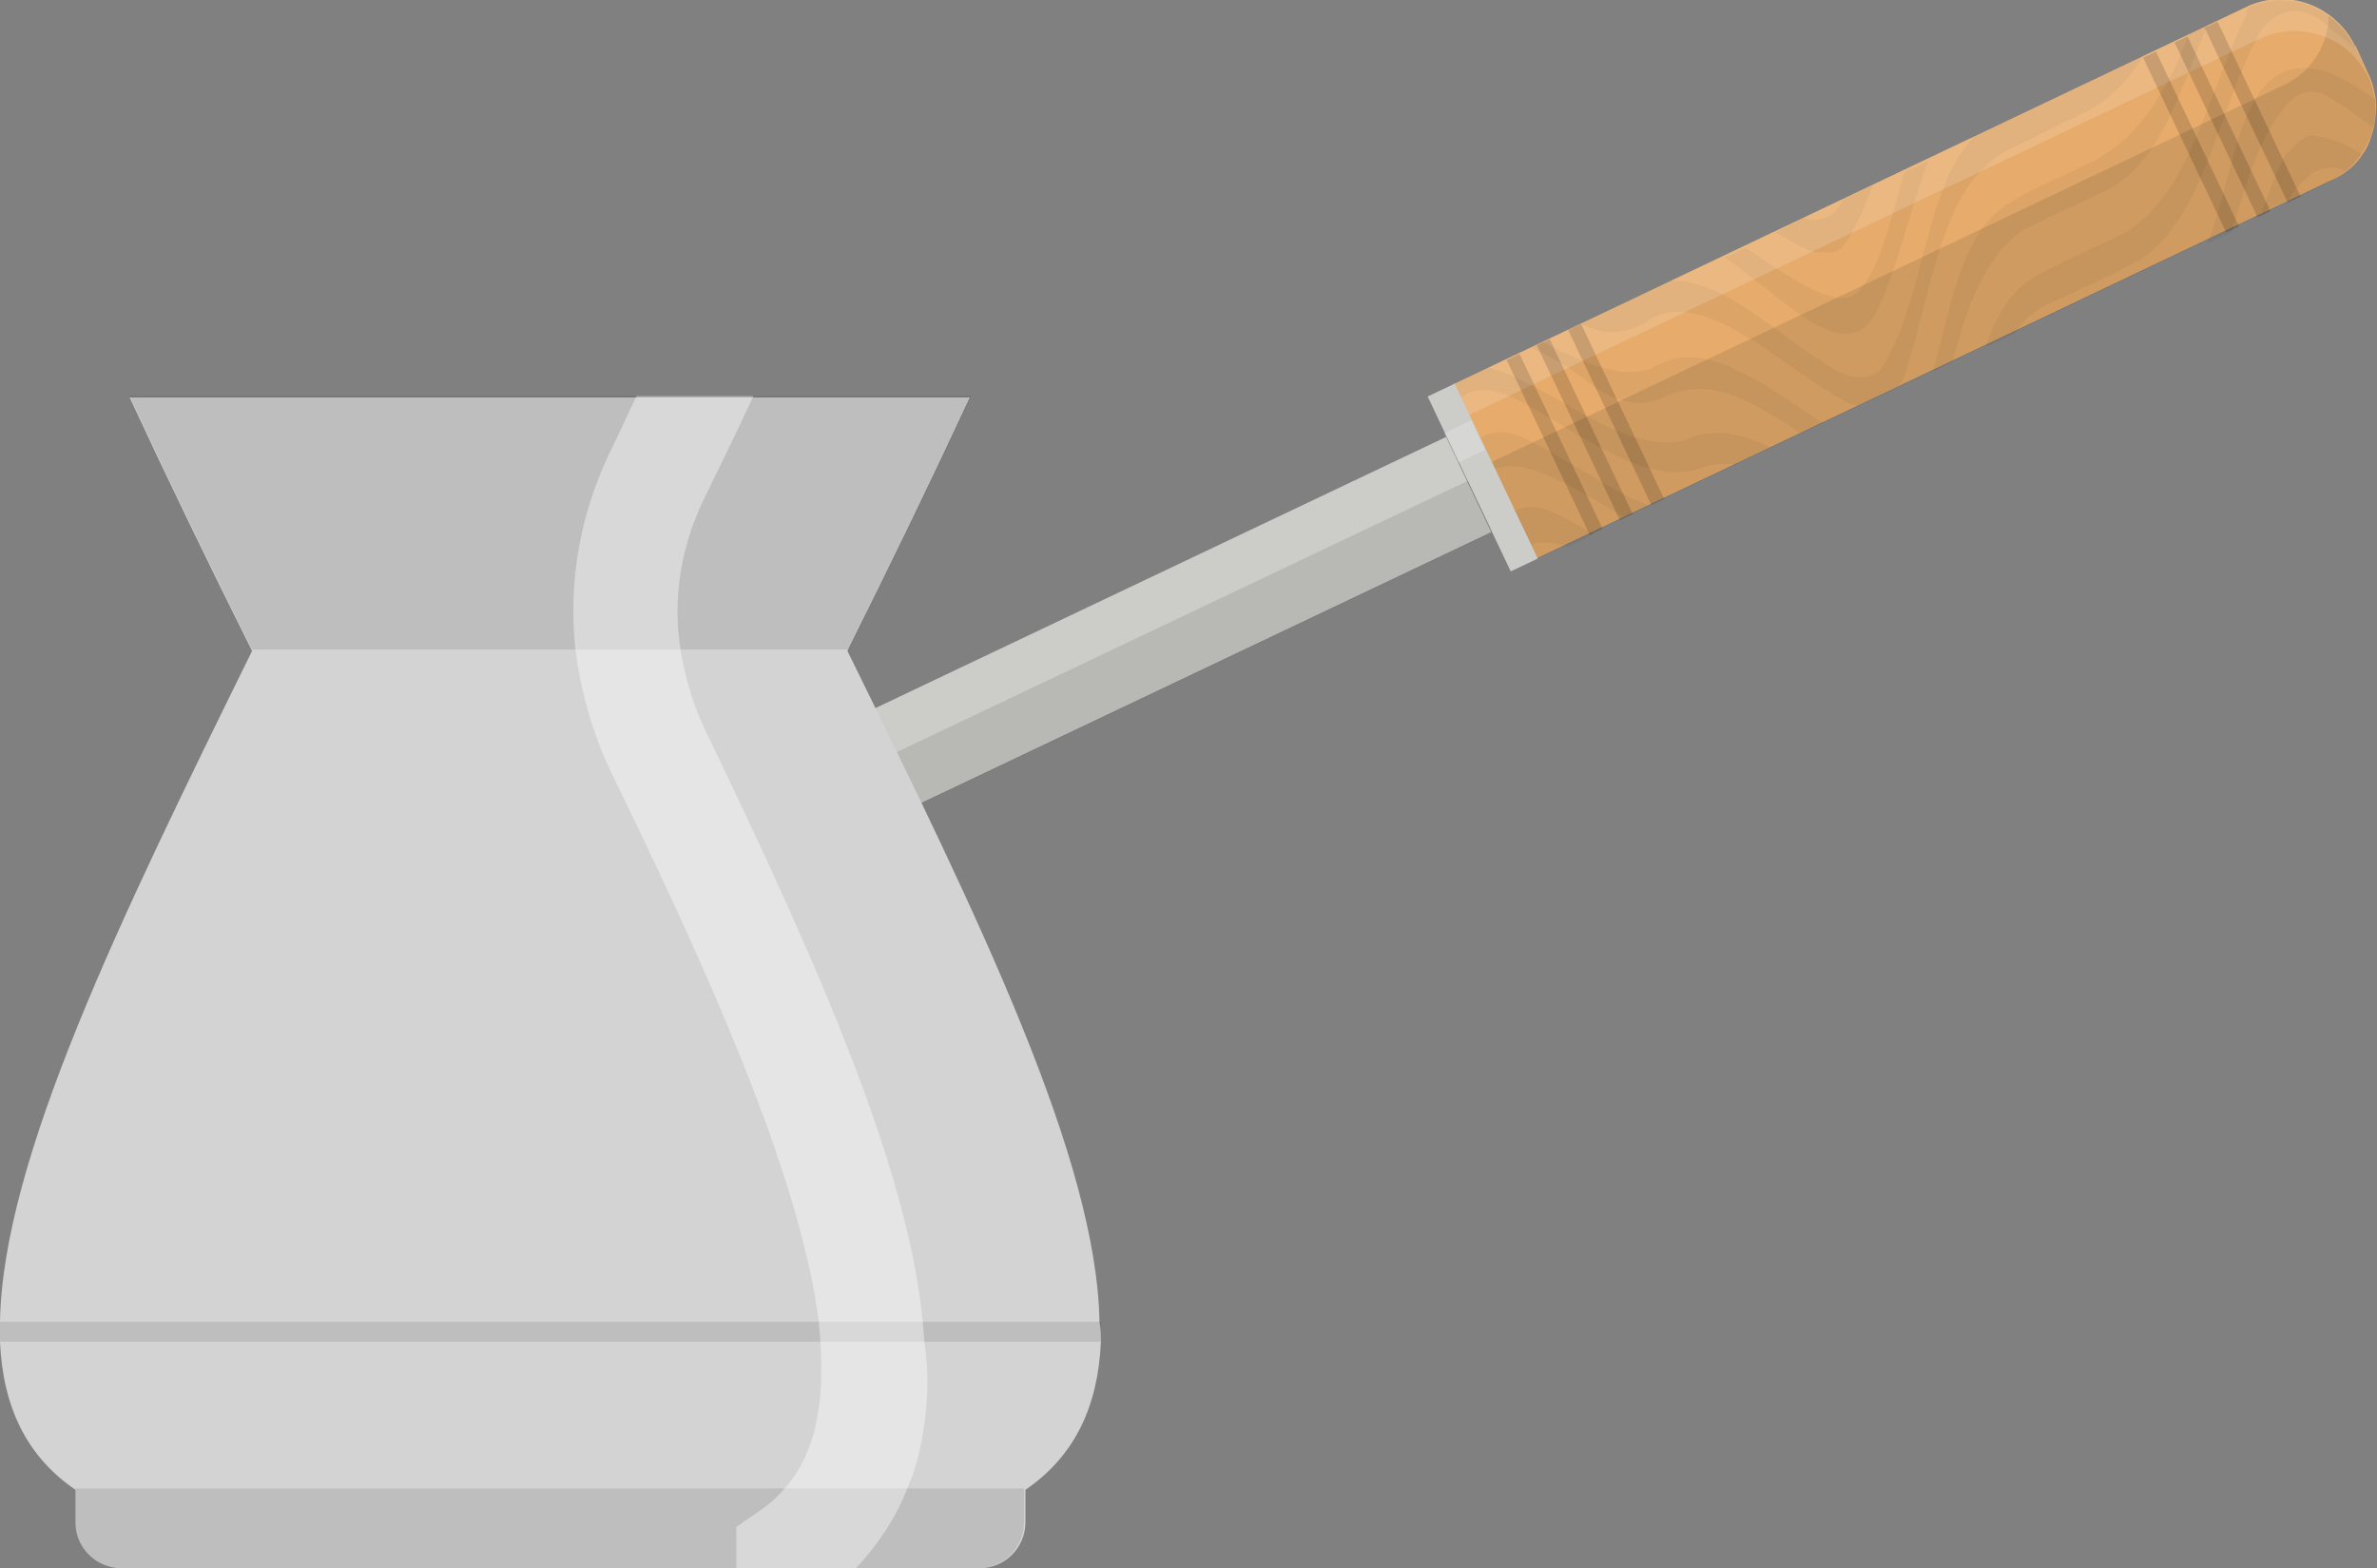 <?xml version="1.0" encoding="utf-8"?>
<!-- Generator: Adobe Illustrator 25.4.1, SVG Export Plug-In . SVG Version: 6.00 Build 0)  -->
<svg version="1.1" id="Layer_1" xmlns="http://www.w3.org/2000/svg" xmlns:xlink="http://www.w3.org/1999/xlink" x="0px" y="0px"
	 viewBox="0 0 166.9 110.1" style="enable-background:new 0 0 166.9 110.1;" xml:space="preserve">
<rect x="0" y="0" width="166.9" height="110.1" fill="#808080" stroke="none"/>
<style type="text/css">
	.st0{fill:#E7AC6C;}
	.st1{opacity:5.000000e-02;}
	.st2{fill:#010101;}
	.st3{opacity:0.1;fill:#010101;}
	.st4{opacity:0.15;fill:#FFFFFF;}
	.st5{fill:#CCCDC9;}
	.st6{opacity:0.15;fill:#010101;}
	.st7{opacity:0.2;fill:#FFFFFF;}
	.st8{fill:#D3D3D3;}
	.st9{opacity:0.4;}
	.st10{fill:#FFFFFF;}
</style>
<g>
	<g>
		<g>
			<g>
				<path class="st0" d="M102,27l55.7-26.5c0.1,0,0.1-0.1,0.2-0.1c2.8-1.2,6,0,7.4,2.7c0,0,0,0.1,0.1,0.1l0.9,2
					c0.3,0.6,0.4,1.1,0.5,1.7c0,0,0,0,0,0c0.1,0.7,0,1.3-0.1,2c-0.2,0.7-0.4,1.4-0.8,1.9c-0.3,0.5-0.7,0.9-1.1,1.2
					c-0.4,0.3-0.7,0.5-1.2,0.7l-55.7,26.5L102,27z"/>
				<g class="st1">
					<path class="st2" d="M106.2,35.9c0.8-0.4,1.8-0.4,2.7,0c1,0.4,2,1,3,1.6l-1.8,0.9c-1.2-0.4-2.1-0.4-2.7-0.1L106.2,35.9z"/>
					<path class="st2" d="M162.3,9.5c1.2,0.1,2.4,0.6,3.5,1.3c-0.3,0.5-0.7,0.9-1.1,1.2c-1.7-0.7-2.9,0.4-3.8,1.7
						c-0.1,0.1-0.1,0.2-0.2,0.3l-1.9,0.9c0.5-1.4,1-2.8,1.7-4.1C161.1,10.4,161.5,9.6,162.3,9.5z"/>
					<path class="st2" d="M162.2,4.8c1.5,0.1,3,1.1,4.6,2.2c0,0,0,0,0,0c0.1,0.7,0,1.3-0.1,2c-1.2-0.9-2.4-1.8-3.6-2.4
						c-1-0.4-1.8,0-2.3,0.5c-2.2,2.3-3.1,5.9-4.1,9.2l-1.7,0.8C157,12,157.2,4.3,162.2,4.8z"/>
					<path class="st2" d="M106.9,30.7c3,1.4,6,3.7,8.9,4.8l-1.8,0.8c-2.2-1.3-4.5-2.8-6.7-3.4c-1.1-0.3-1.9-0.2-2.5,0.1l-1-2.1
						C104.5,30.2,105.7,30.2,106.9,30.7z"/>
					<path class="st2" d="M157.9,0.5c2.8-1.2,6,0,7.4,2.7c0,0,0,0.1,0.1,0.1l0.1,0.2c-0.9-0.7-1.8-1.5-2.6-2.1
						c-1.8-1.3-3.6-0.4-4.4,1.2c-2.8,5.3-3.8,13-8.5,15.8c-0.7,0.3-1.3,0.7-2,1l-3.6,1.7c-1.2,0.4-2.2,1.2-2.9,2.3l-2.1,1
						c0.8-2.4,2-4.4,4.1-5.3c0.6-0.3,1.2-0.6,1.8-0.9l3.8-1.8c4.8-2.8,5.9-10,8.7-15.5C157.7,0.8,157.8,0.6,157.9,0.5z"/>
					<path class="st2" d="M102,27l2.5-1.2c4.5,1.2,9.4,6.2,13.8,5.1c0.8-0.4,1.5-0.5,2.3-0.5c1.2,0,2.4,0.4,3.7,1l-2.5,1.2
						c0,0,0,0-0.1,0c-0.8-0.1-1.6,0-2.4,0.3c-4,1.3-8.7-2.8-13.1-5c-1.7-0.8-2.9-0.6-3.7,0.1L102,27z"/>
					<path class="st2" d="M107.5,24.4l0.8-0.4c1.9,1,3.8,1.9,5.7,2.1c0.6,0,1.2,0,1.9-0.2c0.8-0.5,1.6-0.8,2.4-0.8
						c3-0.2,6.4,2.5,9.7,4.6l-1.6,0.7c-2.4-1.6-4.8-3.1-7.1-3.1c-0.8,0-1.7,0.2-2.5,0.6c-1.6,0.8-3.6,0.3-5.3-1.1
						C110.2,25.8,108.8,25,107.5,24.4z"/>
					<path class="st2" d="M153.7,2.4l1.3-0.6c-2,4.6-3.3,9.9-7.4,11.7l-3.8,1.8c-0.6,0.3-1.2,0.6-1.8,0.9c-2.7,1.9-3.9,5.4-4.9,9.2
						l-1.4,0.7c1.3-4.5,1.9-9.6,5.3-11.8c0.6-0.4,1.2-0.7,1.8-1l3.8-1.8C150,9.9,152.1,6.6,153.7,2.4z"/>
					<path class="st2" d="M132,26c3.2-4.7,3-12.8,6.7-16.5l11.8-5.6c-0.9,1.5-2,2.7-3.4,3.6c-0.7,0.4-1.3,0.7-2,1l-1.8,0.9
						c-0.6,0.3-1.2,0.6-1.8,0.9c-5.3,2.2-5.7,10-7.8,16.1c-0.1,0.3-0.2,0.5-0.4,0.7l-2.9,1.4c-0.3-0.1-0.7-0.2-1-0.4
						c-3.9-2.2-8.1-6.3-11.7-6.2c-0.7,0-1.4,0.2-2.1,0.7c-1.2,0.8-3.2,1-4.6,0.1l6.3-3c4-0.1,7.8,4.2,11.8,6.4
						C130.1,26.6,131.3,26.7,132,26z"/>
					<path class="st2" d="M129,20.9c1.3,0.3,1.9-0.9,2.6-2.1c0.9-2.1,1.5-4.5,2.1-6.7l1.7-0.8c-1.3,3.4-2.1,7.4-3.6,10.5
						c-2.2,4.4-6.8-1.2-10.7-3.7l1.5-0.7C124.7,18.8,126.9,20.5,129,20.9z"/>
					<path class="st2" d="M126.6,15.3c1.2,0.4,2.3-0.1,2.8-1.3l0,0l2.1-1c-0.6,1.6-1.2,3.1-2.1,4.3c-0.5,0.6-1.4,0.4-2,0.4
						c-0.9-0.3-1.8-0.8-2.7-1.4L126.6,15.3z"/>
				</g>
				<path class="st3" d="M160.3,6l-55.7,26.5l3.2,6.8l55.7-26.5c2.9-1.4,4.1-4.8,2.7-7.6l-0.9-2c0,0,0-0.1-0.1-0.1
					c-0.4-0.8-1-1.5-1.7-2C163.5,3.1,162.3,5.1,160.3,6z"/>
				<path class="st4" d="M158.7,2.7L103,29.2l-1-2.2l55.7-26.5c2.9-1.4,6.3-0.1,7.6,2.7l0.9,2c0,0,0,0.1,0,0.1
					C164.9,2.6,161.5,1.4,158.7,2.7z"/>
				
					<rect x="103.1" y="26.7" transform="matrix(0.903 -0.429 0.429 0.903 -4.313 47.956)" class="st5" width="2.1" height="13.6"/>
				<g>
					
						<rect x="102.3" y="30.7" transform="matrix(-0.429 -0.903 0.903 -0.429 127.789 143.1)" class="st6" width="13.6" height="1"/>
					
						<rect x="104.5" y="29.6" transform="matrix(-0.429 -0.903 0.903 -0.429 131.842 143.587)" class="st6" width="13.6" height="1"/>
					
						<rect x="106.7" y="28.6" transform="matrix(-0.429 -0.903 0.903 -0.429 135.894 144.075)" class="st6" width="13.6" height="1"/>
				</g>
				<g>
					
						<rect x="147" y="9.4" transform="matrix(-0.429 -0.903 0.903 -0.429 210.887 153.1)" class="st6" width="13.6" height="1"/>
					
						<rect x="149.2" y="8.4" transform="matrix(-0.429 -0.903 0.903 -0.429 214.939 153.588)" class="st6" width="13.6" height="1"/>
					
						<rect x="151.4" y="7.3" transform="matrix(-0.429 -0.903 0.903 -0.429 218.991 154.076)" class="st6" width="13.6" height="1"/>
				</g>
				
					<rect x="101.8" y="29.8" transform="matrix(0.903 -0.429 0.429 0.903 -3.305 47.17)" class="st7" width="2.1" height="2.3"/>
			</g>
			
				<rect x="78.5" y="20.7" transform="matrix(-0.429 -0.903 0.903 -0.429 77.708 137.073)" class="st5" width="7.4" height="46.5"/>
			
				<rect x="80.9" y="22.3" transform="matrix(-0.429 -0.903 0.903 -0.429 77.364 139.932)" class="st3" width="4" height="46.5"/>
		</g>
		<g>
			<path class="st8" d="M77.3,94.2c-0.2,4.5-1.8,8-5.3,10.4v2.3c0,1.7-1.4,3.2-3.2,3.2H8.5c-1.7,0-3.2-1.4-3.2-3.2v-2.3
				c-3.5-2.4-5.1-5.9-5.3-10.4c0-0.5,0-0.9,0-1.4c0.2-11.4,8.4-28.2,17.7-47.1c-3.1-6.2-6-12.2-8.6-17.8h59
				c-2.6,5.6-5.5,11.6-8.6,17.8c9.3,18.9,17.5,35.7,17.7,47.1C77.3,93.3,77.3,93.7,77.3,94.2z"/>
			<path class="st3" d="M71.9,104.5v2.4c0,1.7-1.4,3.2-3.2,3.2H8.5c-1.7,0-3.2-1.4-3.2-3.2v-2.4H71.9z"/>
			<path class="st3" d="M68.2,27.8c-2.6,5.6-5.5,11.6-8.6,17.8H17.7c-3.1-6.2-6-12.2-8.6-17.8H68.2z"/>
			<path class="st3" d="M77.3,94.2H0c0-0.5,0-0.9,0-1.4h77.3C77.3,93.3,77.3,93.7,77.3,94.2z"/>
		</g>
		<g class="st9">
			<path class="st10" d="M64.7,101.2c-0.2,1.1-0.5,2.2-1,3.3c-0.8,2.1-2.1,4-3.6,5.6h-8.4v-2.9l1.6-1.1c0.6-0.4,1.2-0.9,1.8-1.6
				c1.6-1.8,2.9-4.8,2.5-10.3c0-0.5-0.1-0.9-0.1-1.4c-0.2-1.3-0.4-2.7-0.8-4.3c-2.2-9.7-7.9-22.2-13.8-34.3
				c-1.3-2.7-2.1-5.6-2.5-8.6c-0.5-4.7,0.3-9.4,2.4-13.8c0.7-1.4,1.3-2.8,1.9-4h8.2c-1,2.2-2.2,4.6-3.5,7.3c-1.6,3.3-2.2,7-1.6,10.6
				c0.3,1.8,0.8,3.6,1.6,5.3c6,12.5,12,25.4,14.4,35.9c0.5,2.1,0.8,4.1,1,5.9c0,0.5,0.1,1,0.1,1.4C65.3,96.8,65.1,99.1,64.7,101.2z"
				/>
		</g>
	</g>
</g>
</svg>
